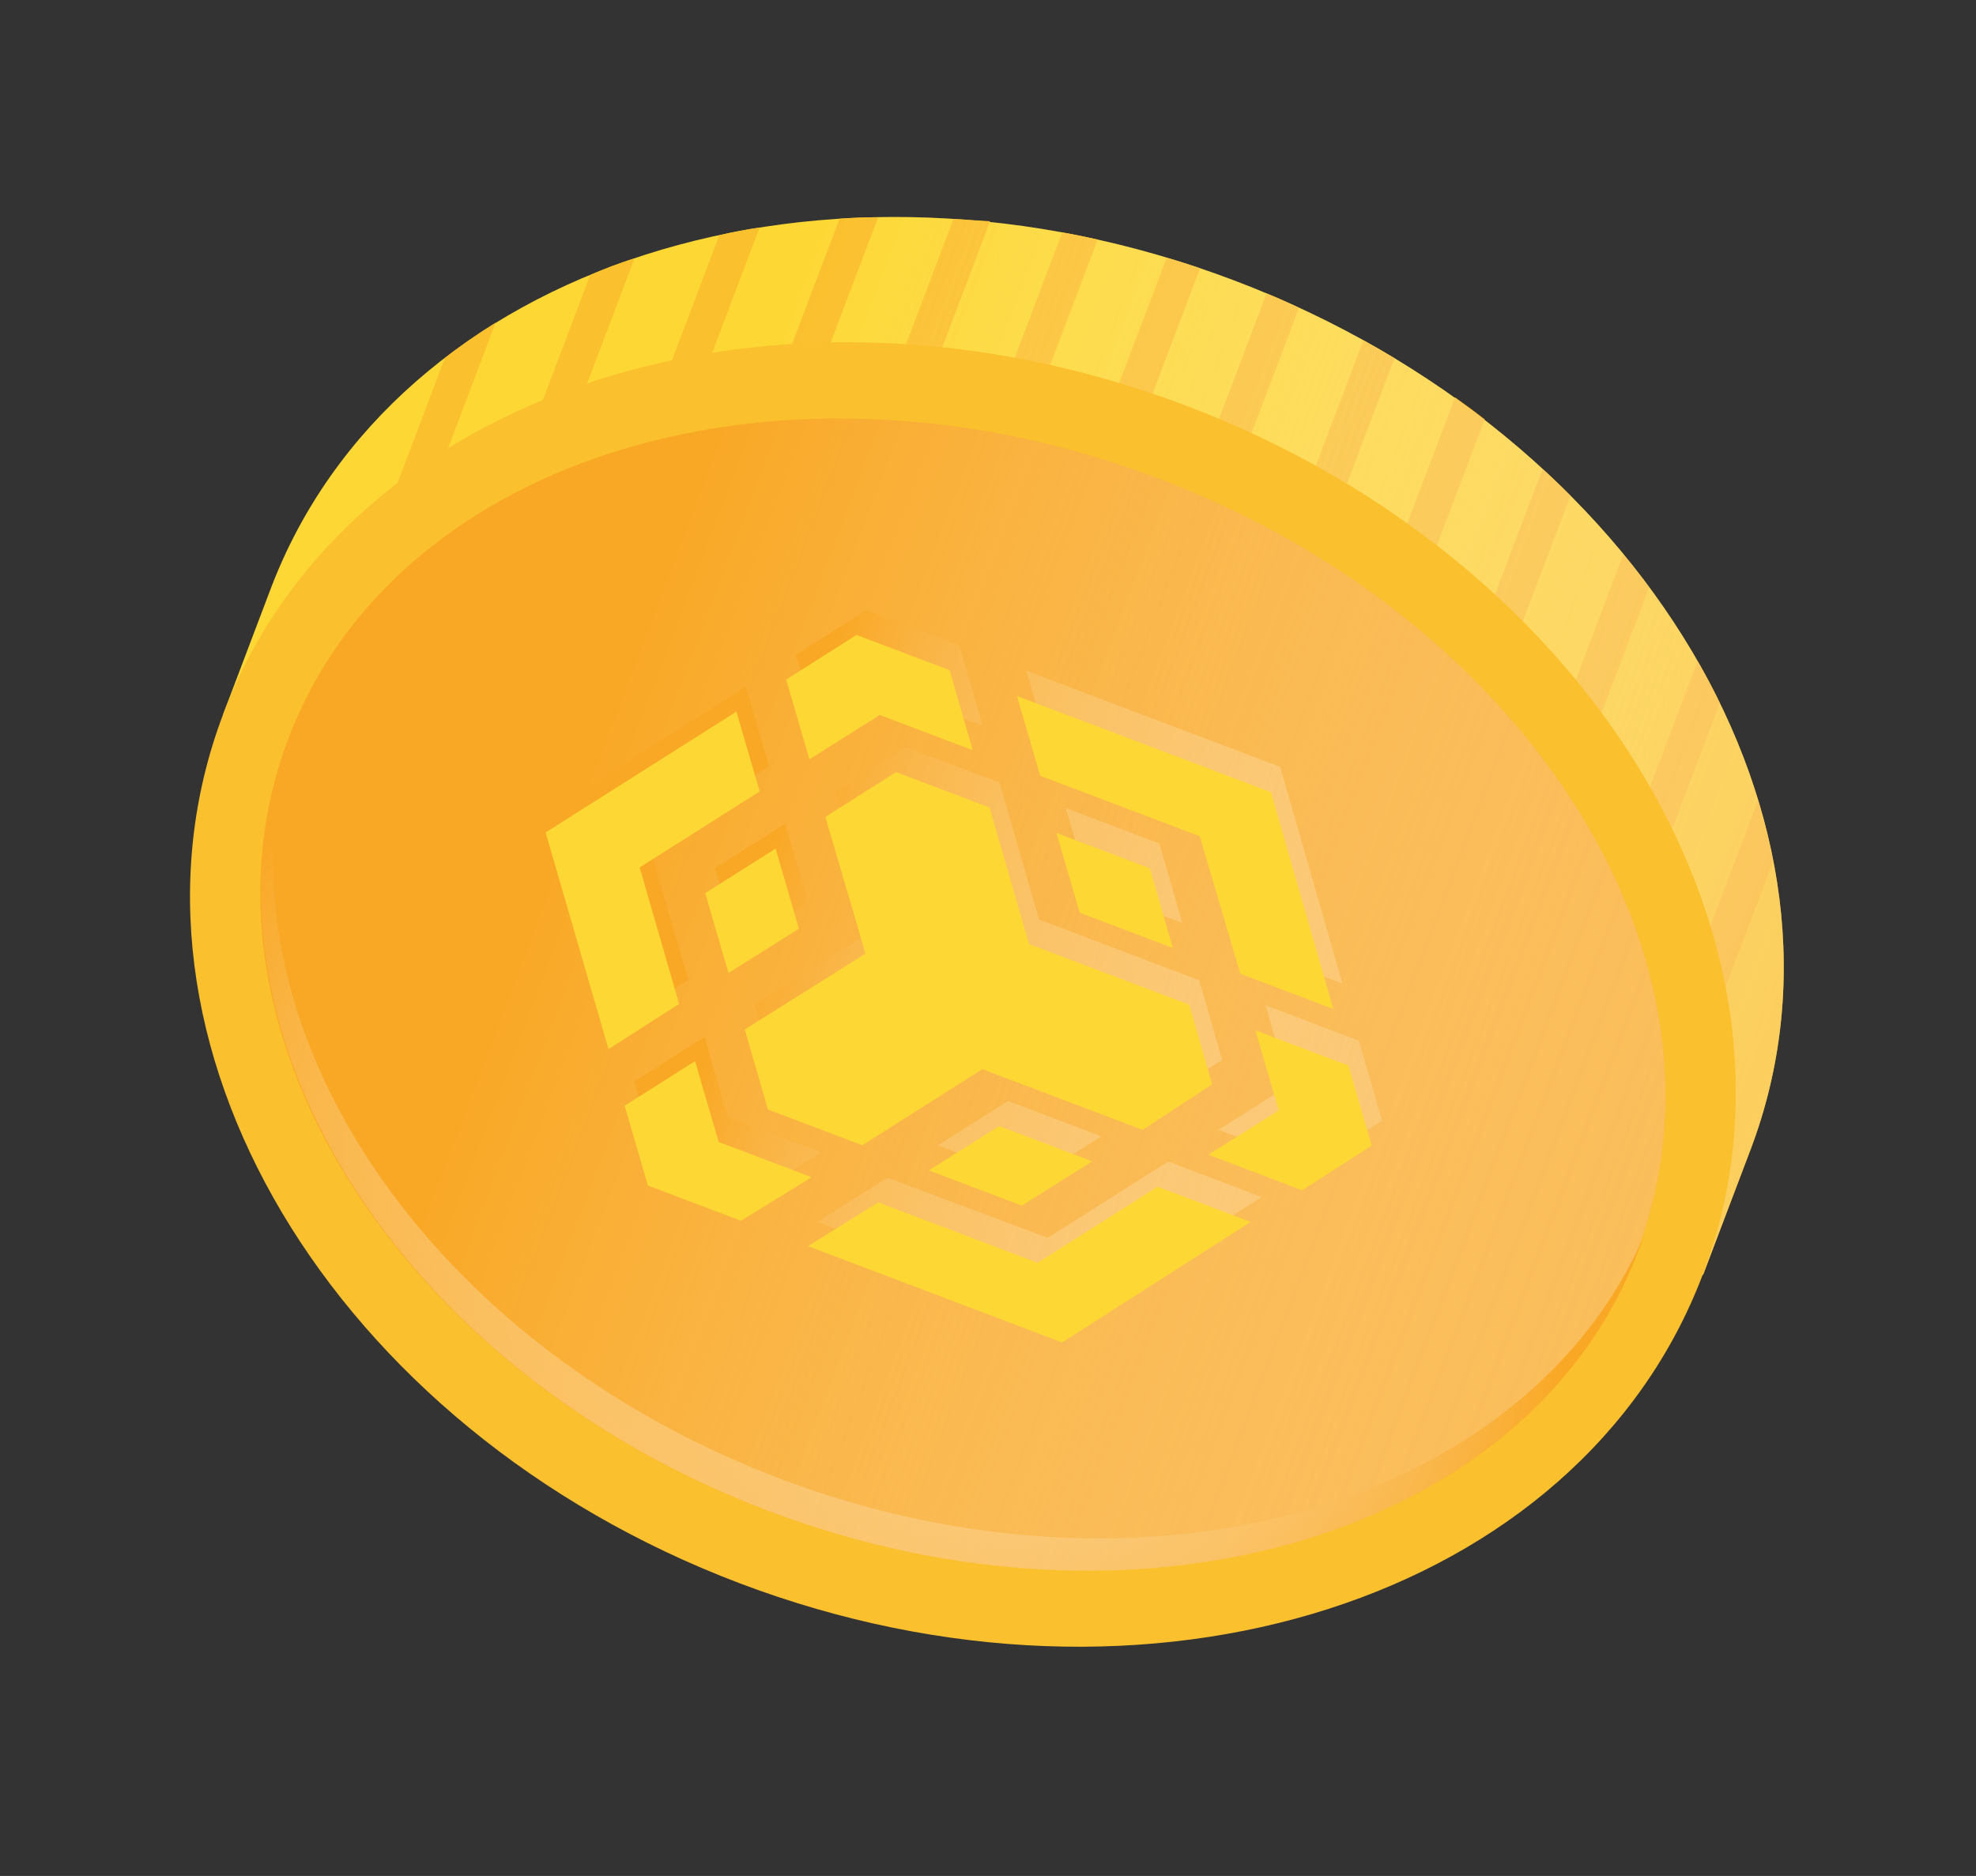 <svg width="119" height="113" viewBox="0 0 119 113" fill="none" xmlns="http://www.w3.org/2000/svg">
<rect x="0" y="0" width="119" height="113" fill="#333333" stroke="none"/>
<path d="M16.3 35.469L13.438 43.024L14.463 43.412C12.762 61.016 26.059 79.735 47.443 87.837C68.826 95.939 91.149 90.715 101.549 76.407L102.565 76.792L105.427 69.237C112.85 49.646 98.923 26.213 74.322 16.892C49.722 7.572 23.723 15.878 16.3 35.469Z" fill="#FDD835"/>
<path d="M29.849 19.436L23.609 35.906L21.641 35.16L26.795 21.555C27.776 20.796 28.795 20.089 29.849 19.436Z" fill="#FBC02D"/>
<path d="M38.213 15.568L29.641 38.192L27.641 37.434L35.545 16.57C36.384 16.193 37.276 15.844 38.213 15.568Z" fill="#FBC02D"/>
<path d="M45.749 13.7L35.613 40.453L33.645 39.707L43.32 14.17C44.097 13.979 44.924 13.826 45.749 13.7Z" fill="#FBC02D"/>
<path d="M52.883 13.088L41.649 42.739L39.648 41.98L50.564 13.171C51.297 13.119 52.071 13.082 52.883 13.088Z" fill="#FBC02D"/>
<path d="M59.618 13.329L47.617 45.004L45.648 44.258L57.419 13.191C58.122 13.22 58.856 13.287 59.618 13.329Z" fill="#FBC02D"/>
<path d="M66.103 14.43L53.653 47.289L51.652 46.531L63.978 14C64.647 14.116 65.362 14.259 66.103 14.43Z" fill="#FBC02D"/>
<path d="M72.271 16.163L59.621 49.551L57.652 48.805L70.26 15.529C70.913 15.713 71.593 15.924 72.271 16.163Z" fill="#FBC02D"/>
<path d="M76.275 17.679C76.947 17.933 77.59 18.241 78.236 18.541L65.626 51.824L63.625 51.066L76.275 17.679Z" fill="#FBC02D"/>
<path d="M82.106 20.492C82.742 20.843 83.371 21.21 83.982 21.578L71.657 54.11L69.656 53.352L82.106 20.492Z" fill="#FBC02D"/>
<path d="M87.63 23.938C88.243 24.372 88.838 24.808 89.415 25.265L77.63 56.371L75.629 55.613L87.63 23.938Z" fill="#FBC02D"/>
<path d="M92.897 28.248C93.477 28.77 94.032 29.309 94.576 29.854L83.661 58.664L81.66 57.906L92.897 28.248Z" fill="#FBC02D"/>
<path d="M97.769 33.411C98.304 34.053 98.818 34.724 99.309 35.385L89.633 60.922L87.633 60.164L97.769 33.411Z" fill="#FBC02D"/>
<path d="M102.236 39.825C102.717 40.657 103.16 41.493 103.569 42.344L95.665 63.207L93.664 62.449L102.236 39.825Z" fill="#FBC02D"/>
<path d="M105.878 48.241C106.244 49.44 106.547 50.657 106.784 51.888L101.63 65.492L99.629 64.734L105.878 48.241Z" fill="#FBC02D"/>
<path style="mix-blend-mode:multiply" d="M16.3 35.469L13.438 43.024L14.463 43.412C12.762 61.016 26.059 79.735 47.443 87.837C68.826 95.939 91.149 90.715 101.549 76.407L102.565 76.792L105.427 69.237C112.85 49.646 98.923 26.213 74.322 16.892C49.722 7.572 23.723 15.878 16.3 35.469Z" fill="url(#paint0_linear_414_18731)"/>
<path d="M102.541 76.783C109.963 57.194 96.033 33.757 71.428 24.435C46.823 15.113 20.86 23.435 13.438 43.024C6.016 62.612 19.946 86.049 44.551 95.372C69.157 104.694 95.119 96.371 102.541 76.783Z" fill="#FBC02D"/>
<path d="M98.619 75.295C105.123 58.128 92.205 37.32 69.765 28.818C47.326 20.316 23.863 27.34 17.359 44.507C10.855 61.674 23.773 82.482 46.212 90.984C68.651 99.485 92.115 92.461 98.619 75.295Z" fill="#F9A825"/>
<path style="mix-blend-mode:multiply" d="M98.619 75.295C105.123 58.128 92.205 37.32 69.765 28.818C47.326 20.316 23.863 27.34 17.359 44.507C10.855 61.674 23.773 82.482 46.212 90.984C68.651 99.485 92.115 92.461 98.619 75.295Z" fill="url(#paint1_linear_414_18731)"/>
<path style="mix-blend-mode:multiply" d="M46.973 89.066C24.958 80.725 12.118 60.532 17.788 43.562C17.667 43.882 17.542 44.21 17.421 44.531C10.917 61.696 23.835 82.505 46.275 91.007C68.715 99.509 92.178 92.484 98.681 75.318C98.803 74.998 98.927 74.67 99.048 74.35C91.946 90.776 68.957 97.395 46.973 89.066Z" fill="url(#paint2_radial_414_18731)"/>
<g style="mix-blend-mode:multiply">
<path style="mix-blend-mode:multiply" d="M53.453 70.936L49.223 73.598L64.516 79.392L75.98 72.104L70.346 69.969L63.097 74.562L53.453 70.936Z" fill="url(#paint3_linear_414_18731)"/>
<path style="mix-blend-mode:multiply" d="M43.828 67.287L42.428 62.455L38.185 65.149L39.587 69.954L45.204 72.082L49.437 69.412L43.828 67.287Z" fill="url(#paint4_linear_414_18731)"/>
<path style="mix-blend-mode:multiply" d="M44.458 57.095L48.699 54.428L47.296 49.604L43.057 52.29L44.458 57.095Z" fill="url(#paint5_linear_414_18731)"/>
<path style="mix-blend-mode:multiply" d="M62.111 71.123L66.328 68.447L60.709 66.318L56.477 68.988L62.111 71.123Z" fill="url(#paint6_linear_414_18731)"/>
<path style="mix-blend-mode:multiply" d="M73.383 68.051L78.993 70.176L83.234 67.509L81.831 62.686L76.221 60.56L77.616 65.381L73.383 68.051Z" fill="url(#paint7_linear_414_18731)"/>
<path style="mix-blend-mode:multiply" d="M53.566 41.584L59.176 43.709L57.784 38.881L52.166 36.752L47.924 39.446L49.325 44.251L53.566 41.584Z" fill="url(#paint8_linear_414_18731)"/>
<path style="mix-blend-mode:multiply" d="M63.2 45.203L72.826 48.878L75.207 57.111L80.849 59.248L77.092 46.193L61.799 40.399L63.2 45.203Z" fill="url(#paint9_linear_414_18731)"/>
<path style="mix-blend-mode:multiply" d="M64.179 48.669L65.583 53.466L71.201 55.594L69.821 50.807L64.179 48.669Z" fill="url(#paint10_linear_414_18731)"/>
<path style="mix-blend-mode:multiply" d="M39.04 50.767L46.319 46.167L44.918 41.362L33.43 48.641L37.217 61.69L41.45 59.02L39.04 50.767Z" fill="url(#paint11_linear_414_18731)"/>
<path style="mix-blend-mode:multiply" d="M54.546 45.01L54.552 44.994L50.31 47.688L52.706 55.953L45.449 60.516L46.844 65.337L52.486 67.474L59.742 62.865L69.393 66.522L73.602 63.843L72.225 59.048L62.574 55.391L60.194 47.131L54.546 45.01Z" fill="url(#paint12_linear_414_18731)"/>
</g>
<path d="M52.884 72.427L62.488 76.065L69.715 71.482L75.317 73.605L63.965 80.862L48.663 75.065L52.884 72.427ZM43.281 68.788L48.883 70.911L44.622 73.534L39.02 71.411L37.619 66.606L41.858 63.92L43.281 68.788ZM43.871 58.607L42.47 53.802L46.709 51.116L48.112 55.94L43.871 58.607Z" fill="#FDD835"/>
<path d="M61.541 72.622L55.939 70.5L60.172 67.83L65.774 69.952L61.541 72.622ZM72.77 69.555L77.01 66.888L75.608 62.065L81.21 64.187L82.605 69.008L78.419 71.696L72.77 69.555ZM48.747 45.738L47.346 40.933L51.585 38.247L57.187 40.37L58.582 45.19L52.98 43.068L48.747 45.738ZM72.251 50.369L62.647 46.731L61.246 41.926L76.54 47.72L80.297 60.776L74.695 58.653L72.251 50.369Z" fill="#FDD835"/>
<path d="M69.249 52.304L70.626 57.1L65.024 54.977L63.623 50.173L69.249 52.304Z" fill="#FDD835"/>
<path d="M53.951 46.505L59.593 48.642L61.969 56.864L71.621 60.52L72.998 65.316L68.81 68.058L59.159 64.402L51.932 68.985L46.25 66.832L44.855 62.011L52.122 57.443L49.706 49.207L53.945 46.521L53.951 46.505ZM36.646 63.193L32.859 50.145L44.348 42.866L45.749 47.671L38.522 52.254L40.898 60.475L36.646 63.193Z" fill="#FDD835"/>
<defs>
<linearGradient id="paint0_linear_414_18731" x1="36.043" y1="42.949" x2="143.705" y2="83.74" gradientUnits="userSpaceOnUse">
<stop offset="0.02" stop-color="white" stop-opacity="0"/>
<stop offset="1" stop-color="#F9A825"/>
</linearGradient>
<linearGradient id="paint1_linear_414_18731" x1="31.043" y1="49.692" x2="151.357" y2="95.276" gradientUnits="userSpaceOnUse">
<stop offset="0.02" stop-color="white" stop-opacity="0"/>
<stop offset="1" stop-color="#F9A825"/>
</linearGradient>
<radialGradient id="paint2_radial_414_18731" cx="0" cy="0" r="1" gradientUnits="userSpaceOnUse" gradientTransform="translate(51.67 74.73) rotate(-69.249) scale(33.025 43.593)">
<stop offset="0.02" stop-color="white" stop-opacity="0"/>
<stop offset="1" stop-color="#F9A825"/>
</radialGradient>
<linearGradient id="paint3_linear_414_18731" x1="41.798" y1="66.383" x2="160.024" y2="104.651" gradientUnits="userSpaceOnUse">
<stop stop-color="#F9A825"/>
<stop offset="0.05" stop-color="#FAB74B" stop-opacity="0.83"/>
<stop offset="0.12" stop-color="#FBC875" stop-opacity="0.63"/>
<stop offset="0.2" stop-color="#FCD79A" stop-opacity="0.46"/>
<stop offset="0.27" stop-color="#FDE3B9" stop-opacity="0.32"/>
<stop offset="0.35" stop-color="#FEEDD3" stop-opacity="0.2"/>
<stop offset="0.44" stop-color="#FEF5E6" stop-opacity="0.11"/>
<stop offset="0.53" stop-color="#FFFBF4" stop-opacity="0.05"/>
<stop offset="0.63" stop-color="#FFFEFC" stop-opacity="0.01"/>
<stop offset="0.78" stop-color="white" stop-opacity="0"/>
</linearGradient>
<linearGradient id="paint4_linear_414_18731" x1="41.63" y1="66.564" x2="160.552" y2="105.05" gradientUnits="userSpaceOnUse">
<stop stop-color="#F9A825"/>
<stop offset="0.05" stop-color="#FAB74B" stop-opacity="0.83"/>
<stop offset="0.12" stop-color="#FBC875" stop-opacity="0.63"/>
<stop offset="0.2" stop-color="#FCD79A" stop-opacity="0.46"/>
<stop offset="0.27" stop-color="#FDE3B9" stop-opacity="0.32"/>
<stop offset="0.35" stop-color="#FEEDD3" stop-opacity="0.2"/>
<stop offset="0.44" stop-color="#FEF5E6" stop-opacity="0.11"/>
<stop offset="0.53" stop-color="#FFFBF4" stop-opacity="0.05"/>
<stop offset="0.63" stop-color="#FFFEFC" stop-opacity="0.01"/>
<stop offset="0.78" stop-color="white" stop-opacity="0"/>
</linearGradient>
<linearGradient id="paint5_linear_414_18731" x1="45.721" y1="53.3" x2="164.648" y2="91.796" gradientUnits="userSpaceOnUse">
<stop stop-color="#F9A825"/>
<stop offset="0.05" stop-color="#FAB74B" stop-opacity="0.83"/>
<stop offset="0.12" stop-color="#FBC875" stop-opacity="0.63"/>
<stop offset="0.2" stop-color="#FCD79A" stop-opacity="0.46"/>
<stop offset="0.27" stop-color="#FDE3B9" stop-opacity="0.32"/>
<stop offset="0.35" stop-color="#FEEDD3" stop-opacity="0.2"/>
<stop offset="0.44" stop-color="#FEF5E6" stop-opacity="0.11"/>
<stop offset="0.53" stop-color="#FFFBF4" stop-opacity="0.05"/>
<stop offset="0.63" stop-color="#FFFEFC" stop-opacity="0.01"/>
<stop offset="0.78" stop-color="white" stop-opacity="0"/>
</linearGradient>
<linearGradient id="paint6_linear_414_18731" x1="42.914" y1="62.733" x2="161.14" y2="101.001" gradientUnits="userSpaceOnUse">
<stop stop-color="#F9A825"/>
<stop offset="0.05" stop-color="#FAB74B" stop-opacity="0.83"/>
<stop offset="0.12" stop-color="#FBC875" stop-opacity="0.63"/>
<stop offset="0.2" stop-color="#FCD79A" stop-opacity="0.46"/>
<stop offset="0.27" stop-color="#FDE3B9" stop-opacity="0.32"/>
<stop offset="0.35" stop-color="#FEEDD3" stop-opacity="0.2"/>
<stop offset="0.44" stop-color="#FEF5E6" stop-opacity="0.11"/>
<stop offset="0.53" stop-color="#FFFBF4" stop-opacity="0.05"/>
<stop offset="0.63" stop-color="#FFFEFC" stop-opacity="0.01"/>
<stop offset="0.78" stop-color="white" stop-opacity="0"/>
</linearGradient>
<linearGradient id="paint7_linear_414_18731" x1="45.435" y1="54.955" x2="163.662" y2="93.223" gradientUnits="userSpaceOnUse">
<stop stop-color="#F9A825"/>
<stop offset="0.05" stop-color="#FAB74B" stop-opacity="0.83"/>
<stop offset="0.12" stop-color="#FBC875" stop-opacity="0.63"/>
<stop offset="0.2" stop-color="#FCD79A" stop-opacity="0.46"/>
<stop offset="0.27" stop-color="#FDE3B9" stop-opacity="0.32"/>
<stop offset="0.35" stop-color="#FEEDD3" stop-opacity="0.2"/>
<stop offset="0.44" stop-color="#FEF5E6" stop-opacity="0.11"/>
<stop offset="0.53" stop-color="#FFFBF4" stop-opacity="0.05"/>
<stop offset="0.63" stop-color="#FFFEFC" stop-opacity="0.01"/>
<stop offset="0.78" stop-color="white" stop-opacity="0"/>
</linearGradient>
<linearGradient id="paint8_linear_414_18731" x1="49.776" y1="40.185" x2="168.695" y2="78.679" gradientUnits="userSpaceOnUse">
<stop stop-color="#F9A825"/>
<stop offset="0.05" stop-color="#FAB74B" stop-opacity="0.83"/>
<stop offset="0.12" stop-color="#FBC875" stop-opacity="0.63"/>
<stop offset="0.2" stop-color="#FCD79A" stop-opacity="0.46"/>
<stop offset="0.27" stop-color="#FDE3B9" stop-opacity="0.32"/>
<stop offset="0.35" stop-color="#FEEDD3" stop-opacity="0.2"/>
<stop offset="0.44" stop-color="#FEF5E6" stop-opacity="0.11"/>
<stop offset="0.53" stop-color="#FFFBF4" stop-opacity="0.05"/>
<stop offset="0.63" stop-color="#FFFEFC" stop-opacity="0.01"/>
<stop offset="0.78" stop-color="white" stop-opacity="0"/>
</linearGradient>
<linearGradient id="paint9_linear_414_18731" x1="48.874" y1="42.557" x2="168.528" y2="81.284" gradientUnits="userSpaceOnUse">
<stop stop-color="#F9A825"/>
<stop offset="0.05" stop-color="#FAB74B" stop-opacity="0.83"/>
<stop offset="0.12" stop-color="#FBC875" stop-opacity="0.63"/>
<stop offset="0.2" stop-color="#FCD79A" stop-opacity="0.46"/>
<stop offset="0.27" stop-color="#FDE3B9" stop-opacity="0.32"/>
<stop offset="0.35" stop-color="#FEEDD3" stop-opacity="0.2"/>
<stop offset="0.44" stop-color="#FEF5E6" stop-opacity="0.11"/>
<stop offset="0.53" stop-color="#FFFBF4" stop-opacity="0.05"/>
<stop offset="0.63" stop-color="#FFFEFC" stop-opacity="0.01"/>
<stop offset="0.78" stop-color="white" stop-opacity="0"/>
</linearGradient>
<linearGradient id="paint10_linear_414_18731" x1="47.914" y1="45.728" x2="167.576" y2="84.458" gradientUnits="userSpaceOnUse">
<stop stop-color="#F9A825"/>
<stop offset="0.05" stop-color="#FAB74B" stop-opacity="0.83"/>
<stop offset="0.12" stop-color="#FBC875" stop-opacity="0.63"/>
<stop offset="0.2" stop-color="#FCD79A" stop-opacity="0.46"/>
<stop offset="0.27" stop-color="#FDE3B9" stop-opacity="0.32"/>
<stop offset="0.35" stop-color="#FEEDD3" stop-opacity="0.2"/>
<stop offset="0.44" stop-color="#FEF5E6" stop-opacity="0.11"/>
<stop offset="0.53" stop-color="#FFFBF4" stop-opacity="0.05"/>
<stop offset="0.63" stop-color="#FFFEFC" stop-opacity="0.01"/>
<stop offset="0.78" stop-color="white" stop-opacity="0"/>
</linearGradient>
<linearGradient id="paint11_linear_414_18731" x1="45.706" y1="53.027" x2="163.67" y2="91.214" gradientUnits="userSpaceOnUse">
<stop stop-color="#F9A825"/>
<stop offset="0.05" stop-color="#FAB74B" stop-opacity="0.83"/>
<stop offset="0.12" stop-color="#FBC875" stop-opacity="0.63"/>
<stop offset="0.2" stop-color="#FCD79A" stop-opacity="0.46"/>
<stop offset="0.27" stop-color="#FDE3B9" stop-opacity="0.32"/>
<stop offset="0.35" stop-color="#FEEDD3" stop-opacity="0.2"/>
<stop offset="0.44" stop-color="#FEF5E6" stop-opacity="0.11"/>
<stop offset="0.53" stop-color="#FFFBF4" stop-opacity="0.05"/>
<stop offset="0.63" stop-color="#FFFEFC" stop-opacity="0.01"/>
<stop offset="0.78" stop-color="white" stop-opacity="0"/>
</linearGradient>
<linearGradient id="paint12_linear_414_18731" x1="45.698" y1="53.701" x2="164.226" y2="92.065" gradientUnits="userSpaceOnUse">
<stop stop-color="#F9A825"/>
<stop offset="0.05" stop-color="#FAB74B" stop-opacity="0.83"/>
<stop offset="0.12" stop-color="#FBC875" stop-opacity="0.63"/>
<stop offset="0.2" stop-color="#FCD79A" stop-opacity="0.46"/>
<stop offset="0.27" stop-color="#FDE3B9" stop-opacity="0.32"/>
<stop offset="0.35" stop-color="#FEEDD3" stop-opacity="0.2"/>
<stop offset="0.44" stop-color="#FEF5E6" stop-opacity="0.11"/>
<stop offset="0.53" stop-color="#FFFBF4" stop-opacity="0.05"/>
<stop offset="0.63" stop-color="#FFFEFC" stop-opacity="0.01"/>
<stop offset="0.78" stop-color="white" stop-opacity="0"/>
</linearGradient>
</defs>
</svg>
